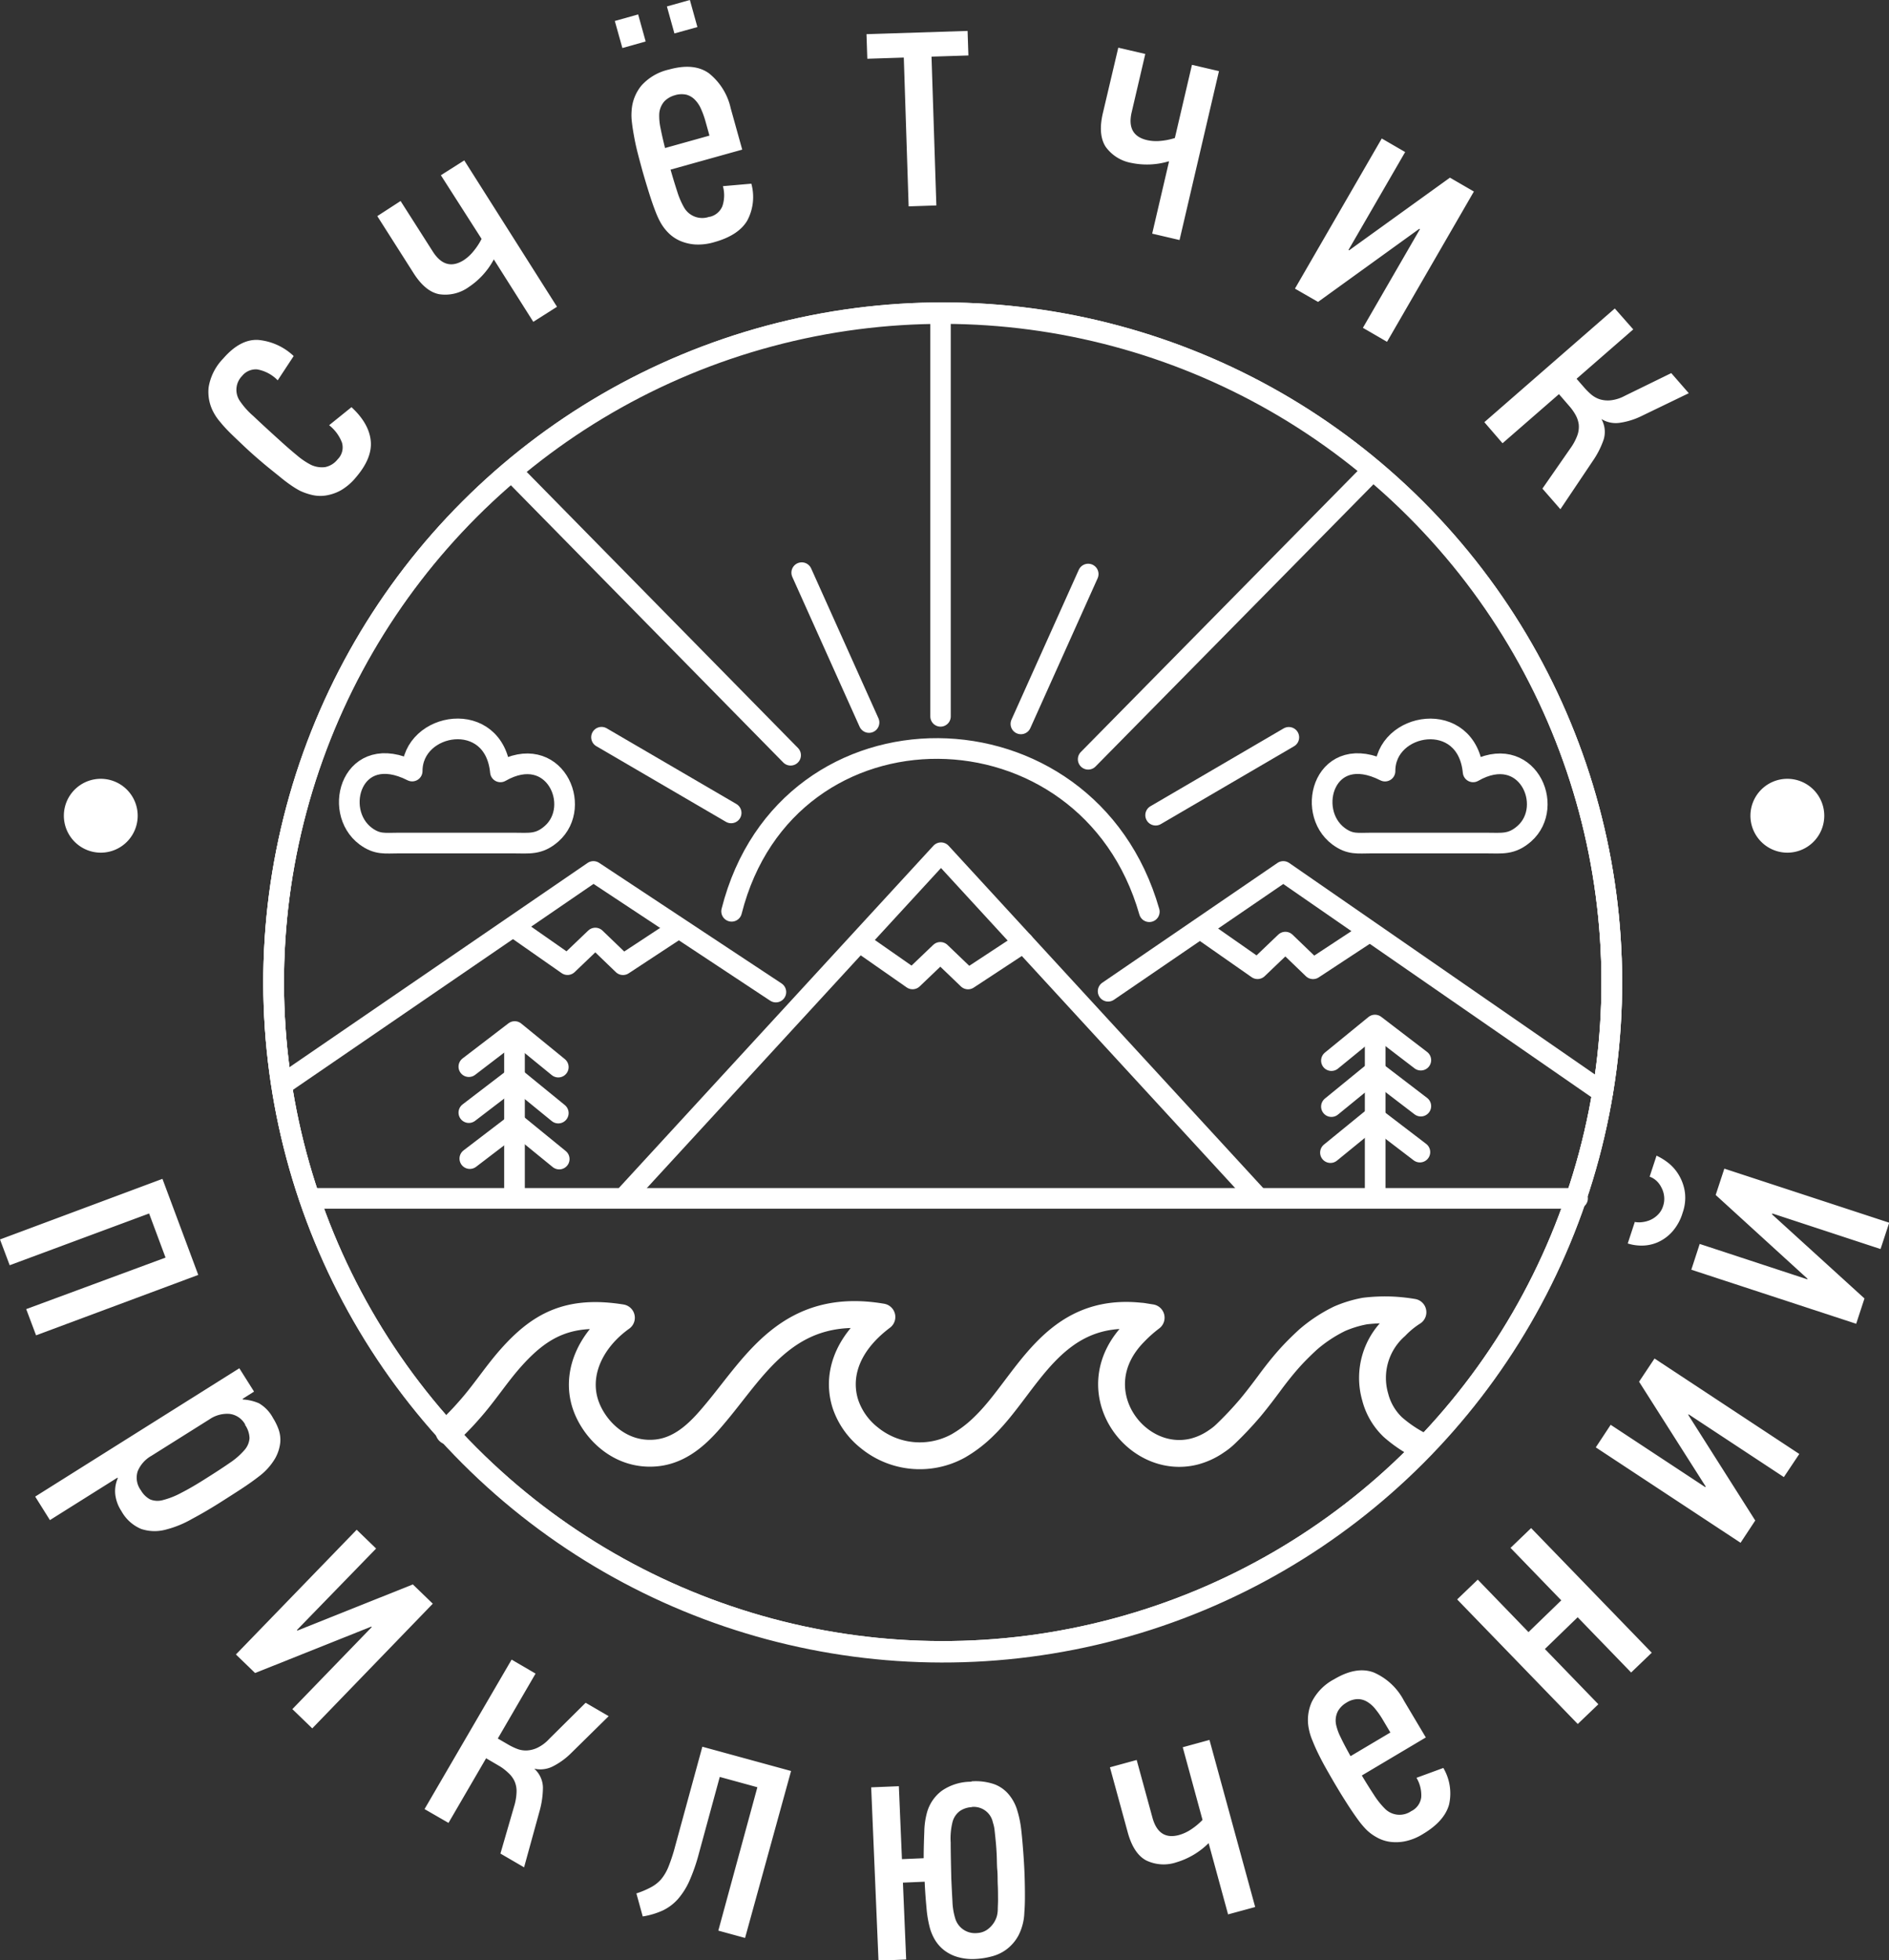 <svg xmlns="http://www.w3.org/2000/svg" viewBox="0 0 366.64 380.31"><rect x="0" y="0" width="366.64" height="380.31" fill="#333333" stroke="none"/><defs><style>.cls-1,.cls-10,.cls-11,.cls-2,.cls-3,.cls-4,.cls-6,.cls-7,.cls-8,.cls-9{fill:none;}.cls-1,.cls-10,.cls-11,.cls-2,.cls-3,.cls-4,.cls-5,.cls-6,.cls-7,.cls-8,.cls-9{stroke:#fff;}.cls-1,.cls-11,.cls-2,.cls-3,.cls-4,.cls-6,.cls-7,.cls-8,.cls-9{stroke-linecap:round;}.cls-1,.cls-11,.cls-2,.cls-3,.cls-4,.cls-6{stroke-linejoin:round;}.cls-1,.cls-6{stroke-width:4.01px;}.cls-10,.cls-2,.cls-3,.cls-7{stroke-width:4.01px;}.cls-11,.cls-12,.cls-3,.cls-5,.cls-6,.cls-9{fill-rule:evenodd;}.cls-4,.cls-8{stroke-width:4.01px;}.cls-12,.cls-5{fill:#fff;}.cls-10,.cls-5,.cls-7,.cls-8,.cls-9{stroke-miterlimit:22.93;}.cls-5{stroke-width:4.19px;}.cls-9{stroke-width:3.97px;}.cls-11{stroke-width:5.21px;}</style></defs><title>Ресурс 6</title><g id="Слой_2" data-name="Слой 2"><g id="_1" data-name="1"><g id="шапка"><line class="cls-1" x1="60.23" y1="232.51" x2="306.19" y2="232.51"/><circle class="cls-2" cx="182.97" cy="190.54" r="129.86" transform="translate(-81.14 185.19) rotate(-45)"/><polyline class="cls-3" points="150.59 192.48 115.18 169.08 54.76 210.46"/><polyline class="cls-3" points="100.05 180.1 110.15 187.16 115.55 182 120.92 187.17 131.69 180.09"/><polyline class="cls-3" points="121.72 231.71 151.81 198.98 182.64 165.45 213.46 198.98 243.71 231.87"/><polyline class="cls-3" points="167.02 182.88 177.12 189.93 182.51 184.78 187.89 189.94 198.65 182.87"/><polyline class="cls-3" points="275.77 205.69 266.87 198.88 258.42 205.78"/><line class="cls-4" x1="266.91" y1="199.16" x2="266.91" y2="232.34"/><polyline class="cls-3" points="275.77 214.61 266.87 207.8 258.42 214.7"/><polyline class="cls-3" points="275.59 223.53 266.69 216.73 258.23 223.63"/><polyline class="cls-3" points="91 206.95 99.9 200.14 108.36 207.04"/><line class="cls-2" x1="99.86" y1="200.42" x2="99.86" y2="232.08"/><polyline class="cls-3" points="91 215.87 99.9 209.06 108.36 215.96"/><polyline class="cls-3" points="91.19 224.79 100.09 217.99 108.54 224.88"/><path class="cls-5" d="M19.56,163.34a5.07,5.07,0,1,0-5.07-5.07A5.08,5.08,0,0,0,19.56,163.34Z"/><circle class="cls-2" cx="182.97" cy="190.54" r="129.86" transform="translate(-81.14 185.19) rotate(-45)"/><polyline class="cls-3" points="215.08 192.32 249.08 169.08 311.07 211.95"/><polyline class="cls-6" points="233.98 180.89 244.08 187.95 249.48 182.79 254.85 187.96 265.62 180.88"/><path class="cls-3" d="M142,176.81c10.78-42.55,69.13-41.71,81.07.08"/><line class="cls-2" x1="168.67" y1="140.18" x2="155.61" y2="111.11"/><line class="cls-2" x1="141.91" y1="157.72" x2="116.75" y2="143.04"/><line class="cls-2" x1="224.3" y1="158.16" x2="250.15" y2="143.06"/><line class="cls-7" x1="99.42" y1="91.56" x2="153.45" y2="146.53"/><line class="cls-8" x1="265.1" y1="92.61" x2="211.21" y2="147.31"/><path class="cls-9" d="M182.55,60.7V139"/><path class="cls-6" d="M77.31,163.57h22.4c3,0,4.88.36,7.35-1.81,6.12-5.37.46-17.95-9.93-12C95.94,137.35,80,140.06,80,149.6c-11.62-5.9-15.65,7.73-9,12.65C73.26,163.9,74.71,163.57,77.31,163.57Z"/><line class="cls-2" x1="198.15" y1="140.45" x2="211.21" y2="111.38"/><circle class="cls-10" cx="182.97" cy="190.7" r="129.86" transform="translate(-81.25 185.23) rotate(-45)"/><path class="cls-6" d="M266.1,163.57h22.4c3,0,4.87.36,7.35-1.81,6.11-5.37.46-17.95-9.93-12-1.2-12.4-17.15-9.69-17.1-.15-11.62-5.9-15.65,7.73-9,12.65C262.05,163.9,263.5,163.57,266.1,163.57Z"/><path class="cls-5" d="M346.91,163.34a5.07,5.07,0,1,0-5.07-5.07A5.08,5.08,0,0,0,346.91,163.34Z"/><path class="cls-11" d="M87.11,277.72c.74-.75,2.27-2.19,3.84-4,3-3.34,5.31-7,8.18-10.23,5.63-6.33,11.17-9.47,21.48-7.82-5.6,4-8.68,10.08-7.23,15.92,1.25,5.05,6.53,11.09,14.08,10.3,5.28-.56,8.85-4.63,11.53-7.85,7.76-9.27,14.28-21.57,32.18-18.52-7.25,5.46-8.72,11.83-7.06,16.94a14.07,14.07,0,0,0,4.62,6.5A15.49,15.49,0,0,0,186,280.53a24.36,24.36,0,0,0,5.11-3.94c8.28-8.07,13.24-23.06,30.24-21.23.34,0,.79.11,2.08.3a26.78,26.78,0,0,0-3.23,2.87c-10.85,11,.11,26,11.6,23.1a13.48,13.48,0,0,0,4.31-2,11.71,11.71,0,0,0,1.75-1.39,67.26,67.26,0,0,0,4.86-5.16c1.47-1.77,2.81-3.57,3.6-4.63.2-.27,2.09-2.88,4.17-5.17,1.26-1.38,2.59-2.64,3.43-3.41a28.3,28.3,0,0,1,6.07-4,22.63,22.63,0,0,1,4.91-1.5,32.84,32.84,0,0,1,5.63-.19,34.53,34.53,0,0,1,3.71.42,17.8,17.8,0,0,0-3.33,2.73,13.34,13.34,0,0,0-4,13.69,12.29,12.29,0,0,0,3.44,5.88,25.7,25.7,0,0,0,5.18,3.52"/><path class="cls-12" d="M69,92.72a10.89,10.89,0,0,1-2.8,2.39,8.8,8.8,0,0,1-2.8,1,7,7,0,0,1-2.71-.05,12,12,0,0,1-2.47-.84,16.92,16.92,0,0,1-1.77-1.09c-.67-.46-1.39-1-2.14-1.63L52,90.64c-.77-.63-1.48-1.24-2.13-1.8-.86-.75-1.73-1.53-2.6-2.36s-1.71-1.61-2.49-2.38-1.45-1.49-2-2.18A9.68,9.68,0,0,1,41.5,80.1a8.32,8.32,0,0,1-1-5,10.38,10.38,0,0,1,2.8-5.51q3.3-3.81,6.77-3.64A11.51,11.51,0,0,1,57,69.08l-3.1,4.71a7.31,7.31,0,0,0-4-2.12,3.43,3.43,0,0,0-2.91,1.27,3.83,3.83,0,0,0-.48,4.79,15,15,0,0,0,2.67,3q2.16,2.05,5.18,4.77Q56,87,57.63,88.34a14.09,14.09,0,0,0,2.75,1.86,5,5,0,0,0,2.71.43,4.09,4.09,0,0,0,2.44-1.51,3.24,3.24,0,0,0,.84-3.25,7.84,7.84,0,0,0-2.49-3.37L68.22,79q3.41,3.15,3.74,6.55t-3,7.21Zm26.85-42.4A14.75,14.75,0,0,1,91,55.68a7.81,7.81,0,0,1-5.77,1.4c-1.81-.35-3.48-1.74-5-4.15l-7-11L77.75,39,84,48.8q2.48,3.89,6,1.68a8.23,8.23,0,0,0,1.9-1.74,12.48,12.48,0,0,0,1.57-2.39L85.57,34l4.54-2.88,18,28.4-4.6,2.92L95.84,50.32Zm41.85-8.24A3.48,3.48,0,0,0,140.21,40a6.66,6.66,0,0,0,.1-3.88l5.52-.48a9.71,9.71,0,0,1-.79,7.15c-1.13,1.92-3.27,3.32-6.4,4.19a10.82,10.82,0,0,1-3.76.45,8.94,8.94,0,0,1-2.95-.73,7.4,7.4,0,0,1-2.22-1.54,9.13,9.13,0,0,1-1.51-2,16.33,16.33,0,0,1-.88-1.88c-.3-.76-.61-1.61-.92-2.54s-.6-1.87-.89-2.82-.55-1.85-.79-2.68c-.3-1.1-.6-2.2-.89-3.32s-.53-2.2-.72-3.23-.35-2-.45-2.88a10.66,10.66,0,0,1-.07-2.28,8.46,8.46,0,0,1,1.9-4.92,10.16,10.16,0,0,1,5.36-3.12q4.85-1.35,7.75.73a12,12,0,0,1,4.23,6.81l2.23,8-13.91,3.88c.41,1.45.84,2.86,1.29,4.24a15.24,15.24,0,0,0,1.33,3.1,4.06,4.06,0,0,0,4.92,1.8Zm0-15.77-.77-2.76a16.7,16.7,0,0,0-.84-2.35,5.86,5.86,0,0,0-1.19-1.82,3.64,3.64,0,0,0-1.65-1,4.38,4.38,0,0,0-2.3.11,4.57,4.57,0,0,0-2,1.17,4.07,4.07,0,0,0-1,2.51,11.27,11.27,0,0,0,.24,2.62c.21,1.07.5,2.38.89,3.93l8.66-2.42ZM130.9,6.49l-1.46-5.24L133.9,0l1.46,5.25L130.9,6.49ZM120.8,9.32l-1.47-5.25,4.53-1.27,1.46,5.25L120.8,9.32Zm60,1.67.94,28.87-5.38.18-.94-28.87-7.08.23-.16-4.77L187.8,6l.16,4.76-7.15.23Zm46,20.32a14.73,14.73,0,0,1-7.2.3,7.83,7.83,0,0,1-5-3.13c-1-1.55-1.2-3.71-.55-6.5l3-12.73,5.24,1.22-2.64,11.3q-1.05,4.49,3,5.42a8.19,8.19,0,0,0,2.57.15,12.84,12.84,0,0,0,2.81-.56l3.32-14.2,5.24,1.22-7.65,32.77-5.31-1.24,3.27-14Zm37.72,32.31,11.08-19.16-.12-.07L255.82,58.58,251.34,56l16.85-29.13,4.54,2.63-11,19,.12.07,19.57-14.1,4.65,2.69L269.21,66.32l-4.66-2.7ZM288.1,81.91l25.32-22.06L317,63.91l-11,9.58,1.52,1.74a13.42,13.42,0,0,0,1.31,1.3,5,5,0,0,0,1.68.94,5.36,5.36,0,0,0,2.16.19,7.5,7.5,0,0,0,2.71-.87l9-4.4,3.4,3.9-9.09,4.39a14.12,14.12,0,0,1-4.3,1.35,5.31,5.31,0,0,1-3.57-.73,5.06,5.06,0,0,1,.43,4,17,17,0,0,1-2.1,4.13l-6.29,9.37-3.49-4L304.79,87a10.41,10.41,0,0,0,1.36-2.53,4.85,4.85,0,0,0,.27-2.13,5.26,5.26,0,0,0-.63-1.86,9.85,9.85,0,0,0-1.21-1.7l-2-2.31L291.63,86Z"/><path class="cls-12" d="M5.07,254,32.13,244l-3.19-8.56L1.88,245.48l-1.88-5,31.53-11.76,6.95,18.64L7,259.08l-1.88-5ZM53,275.14a11.24,11.24,0,0,1,1,2,6.07,6.07,0,0,1,.4,2.68,7.93,7.93,0,0,1-1,3.14,11.9,11.9,0,0,1-3.07,3.44q-1.62,1.26-3.51,2.49c-1.25.82-2.44,1.57-3.55,2.28q-3.12,2-6,3.53a20.11,20.11,0,0,1-5.3,2.13,8.25,8.25,0,0,1-4.59-.19,7.84,7.84,0,0,1-3.81-3.45,7.45,7.45,0,0,1-1.2-3.26,6.22,6.22,0,0,1,.49-3.11l-.07-.12L9.69,294.93l-2.86-4.56,39.62-24.9L49.31,270l-2.19,1.38,0,.15a8.9,8.9,0,0,1,3.15.74A7.26,7.26,0,0,1,53,275.14Zm-5.4,1.27a4,4,0,0,0-3.08-2.09,6.09,6.09,0,0,0-3.85,1.05l-11.3,7.1a6.11,6.11,0,0,0-2.65,3,4.08,4.08,0,0,0,.64,3.7,4.5,4.5,0,0,0,1.77,1.74,3.8,3.8,0,0,0,2.47.14,15.54,15.54,0,0,0,3.58-1.41c1.4-.71,3.08-1.69,5-2.92q2.66-1.67,4.47-2.93a14.06,14.06,0,0,0,2.78-2.43,3.91,3.91,0,0,0,1-2.32,4.77,4.77,0,0,0-.87-2.59Zm9.14,55.19,3.87,3.74L84,311.15l-3.87-3.74-22.4,8.95-.1-.1L73,300.45l-3.77-3.65L45.79,321l3.72,3.6,22.54-9,.1.09L56.75,331.6ZM82.4,351l16.9-29,4.65,2.71-7.33,12.6,2,1.16a12.19,12.19,0,0,0,1.66.81,4.76,4.76,0,0,0,1.88.35,5.41,5.41,0,0,0,2.11-.51,7.52,7.52,0,0,0,2.29-1.7l7.11-7.05,4.47,2.6-7.2,7.08a14,14,0,0,1-3.63,2.66,5.36,5.36,0,0,1-3.62.45,5,5,0,0,1,1.69,3.67,17.38,17.38,0,0,1-.66,4.58l-3,10.89-4.59-2.67,2.66-9.17a10.53,10.53,0,0,0,.47-2.84,4.73,4.73,0,0,0-.43-2.11,5.06,5.06,0,0,0-1.19-1.55A9.74,9.74,0,0,0,97,342.69l-2.65-1.55-7.3,12.54L82.4,351Zm41.15,16.35a17.11,17.11,0,0,0,2.75-1.16,7,7,0,0,0,2-1.55,9.1,9.1,0,0,0,1.45-2.47,33.44,33.44,0,0,0,1.27-3.88l5.3-19.39,17.22,4.71L144.61,376l-5.19-1.42L147,346.76l-7.3-2-4.09,15a35.35,35.35,0,0,1-1.81,5.19,14.17,14.17,0,0,1-2.23,3.52,9.3,9.3,0,0,1-2.93,2.2,15.1,15.1,0,0,1-3.89,1.16l-1.24-4.5Zm65-21.73a11,11,0,0,1,4.45.56,6.7,6.7,0,0,1,2.81,2,8.6,8.6,0,0,1,1.63,3.07,20.34,20.34,0,0,1,.78,3.82c.15,1.31.27,2.7.38,4.17s.19,2.8.24,4,.08,2.56.09,3.85,0,2.6-.11,3.93a10.51,10.51,0,0,1-1.1,4.41,8.32,8.32,0,0,1-2.31,2.75,8.16,8.16,0,0,1-3,1.42,14.79,14.79,0,0,1-3.12.48,10.28,10.28,0,0,1-3.49-.4,7.84,7.84,0,0,1-2.58-1.32,7.37,7.37,0,0,1-1.76-2,9.5,9.5,0,0,1-1-2.38,22.05,22.05,0,0,1-.64-3.89c-.16-1.7-.28-3.36-.35-5l-4.22.18.63,14.91-5.37.23-1.42-33.63,5.37-.22.6,14.15,4.22-.18c0-1.81.06-3.53.12-5.15a15,15,0,0,1,.53-3.74,7.89,7.89,0,0,1,2.89-4.21,10,10,0,0,1,5.72-1.74Zm.07,5a4.52,4.52,0,0,0-2.25.71,3.85,3.85,0,0,0-1.51,2.24,13.23,13.23,0,0,0-.34,3.95c0,2,.06,4.33.12,7,.07,1.49.14,2.94.22,4.34a12.74,12.74,0,0,0,.51,3.24,4,4,0,0,0,4.29,2.95,3.76,3.76,0,0,0,2.38-1,4.87,4.87,0,0,0,1.44-2.26,5.64,5.64,0,0,0,.18-1.27c0-.62.06-1.33.05-2.14s0-1.7-.05-2.66,0-1.89-.09-2.85-.07-1.83-.11-2.78-.1-1.84-.18-2.68-.16-1.57-.23-2.23a7.24,7.24,0,0,0-.34-1.59,3.78,3.78,0,0,0-4.09-3Zm45.95,7a14.89,14.89,0,0,1-6.19,3.69,7.79,7.79,0,0,1-5.93-.36q-2.44-1.31-3.57-5.45l-3.45-12.61,5.19-1.42,3.06,11.19q1.22,4.45,5.19,3.36a8.24,8.24,0,0,0,2.33-1.09,12.88,12.88,0,0,0,2.2-1.83L229.56,339l5.19-1.42L243.62,370l-5.26,1.43-3.79-13.88Zm39.4-6.25a3.47,3.47,0,0,0,1.88-2.67,6.59,6.59,0,0,0-.92-3.77l5.21-1.91a9.74,9.74,0,0,1,1.11,7.11c-.6,2.15-2.29,4.06-5.09,5.72a10.66,10.66,0,0,1-3.51,1.41,8.94,8.94,0,0,1-3,.07,7.26,7.26,0,0,1-2.54-.91,8.8,8.8,0,0,1-2-1.52,16.83,16.83,0,0,1-1.34-1.58c-.49-.66-1-1.39-1.55-2.21s-1.07-1.65-1.6-2.49-1-1.65-1.45-2.39c-.59-1-1.16-2-1.73-3s-1.09-2-1.55-2.93-.85-1.83-1.18-2.66a10.91,10.91,0,0,1-.67-2.18,8.52,8.52,0,0,1,.56-5.24,10.1,10.1,0,0,1,4.36-4.42c2.88-1.71,5.43-2.15,7.67-1.31a12,12,0,0,1,5.86,5.47l4.25,7.14-12.42,7.38q1.15,1.94,2.35,3.76a15.64,15.64,0,0,0,2.09,2.64,4,4,0,0,0,5.23.46Zm-4.11-15.23-1.46-2.46a16.49,16.49,0,0,0-1.42-2.05,5.89,5.89,0,0,0-1.62-1.45,3.53,3.53,0,0,0-1.86-.52,4.3,4.3,0,0,0-2.18.7,4.5,4.5,0,0,0-1.65,1.65,4,4,0,0,0-.33,2.69,10.43,10.43,0,0,0,.92,2.47c.47,1,1.1,2.17,1.87,3.56l7.73-4.59Zm46.73-11.64-10.38-10.72-6.36,6.16,10.38,10.72-4,3.83-23.41-24.17,4-3.84,9.85,10.18,6.36-6.16-9.85-10.18,4-3.84,23.41,24.18-4,3.84Zm29.64-37.91,3-4.49-28.1-18.52-3,4.5,12.94,20.35-.08.11-18.37-12.1-2.89,4.38,28.1,18.51,2.85-4.32-13-20.49.07-.11,18.49,12.18Zm-29-49.52a4.56,4.56,0,0,0,1.49.05,5.58,5.58,0,0,0,1.61-.43,4.85,4.85,0,0,0,1.44-1,4,4,0,0,0,1-1.62,4.41,4.41,0,0,0,.22-2,4.7,4.7,0,0,0-.55-1.72,4.4,4.4,0,0,0-1-1.31,3.75,3.75,0,0,0-1.26-.74l1.34-4.08a11.75,11.75,0,0,1,2.41,1.51,8.6,8.6,0,0,1,2,2.39,9,9,0,0,1,1.1,3.23,8.66,8.66,0,0,1-.44,3.94,9.69,9.69,0,0,1-2.09,3.76,8.28,8.28,0,0,1-2.8,2,7.76,7.76,0,0,1-3,.62,8.81,8.81,0,0,1-2.77-.41l1.38-4.2ZM365,242.34l-21-6.9-.06.17,17.94,16.32-1.61,4.91-32-10.49,1.63-5,20.91,6.87,0-.13L333,231.85l1.68-5.11,32,10.49Z"/></g></g></g></svg>